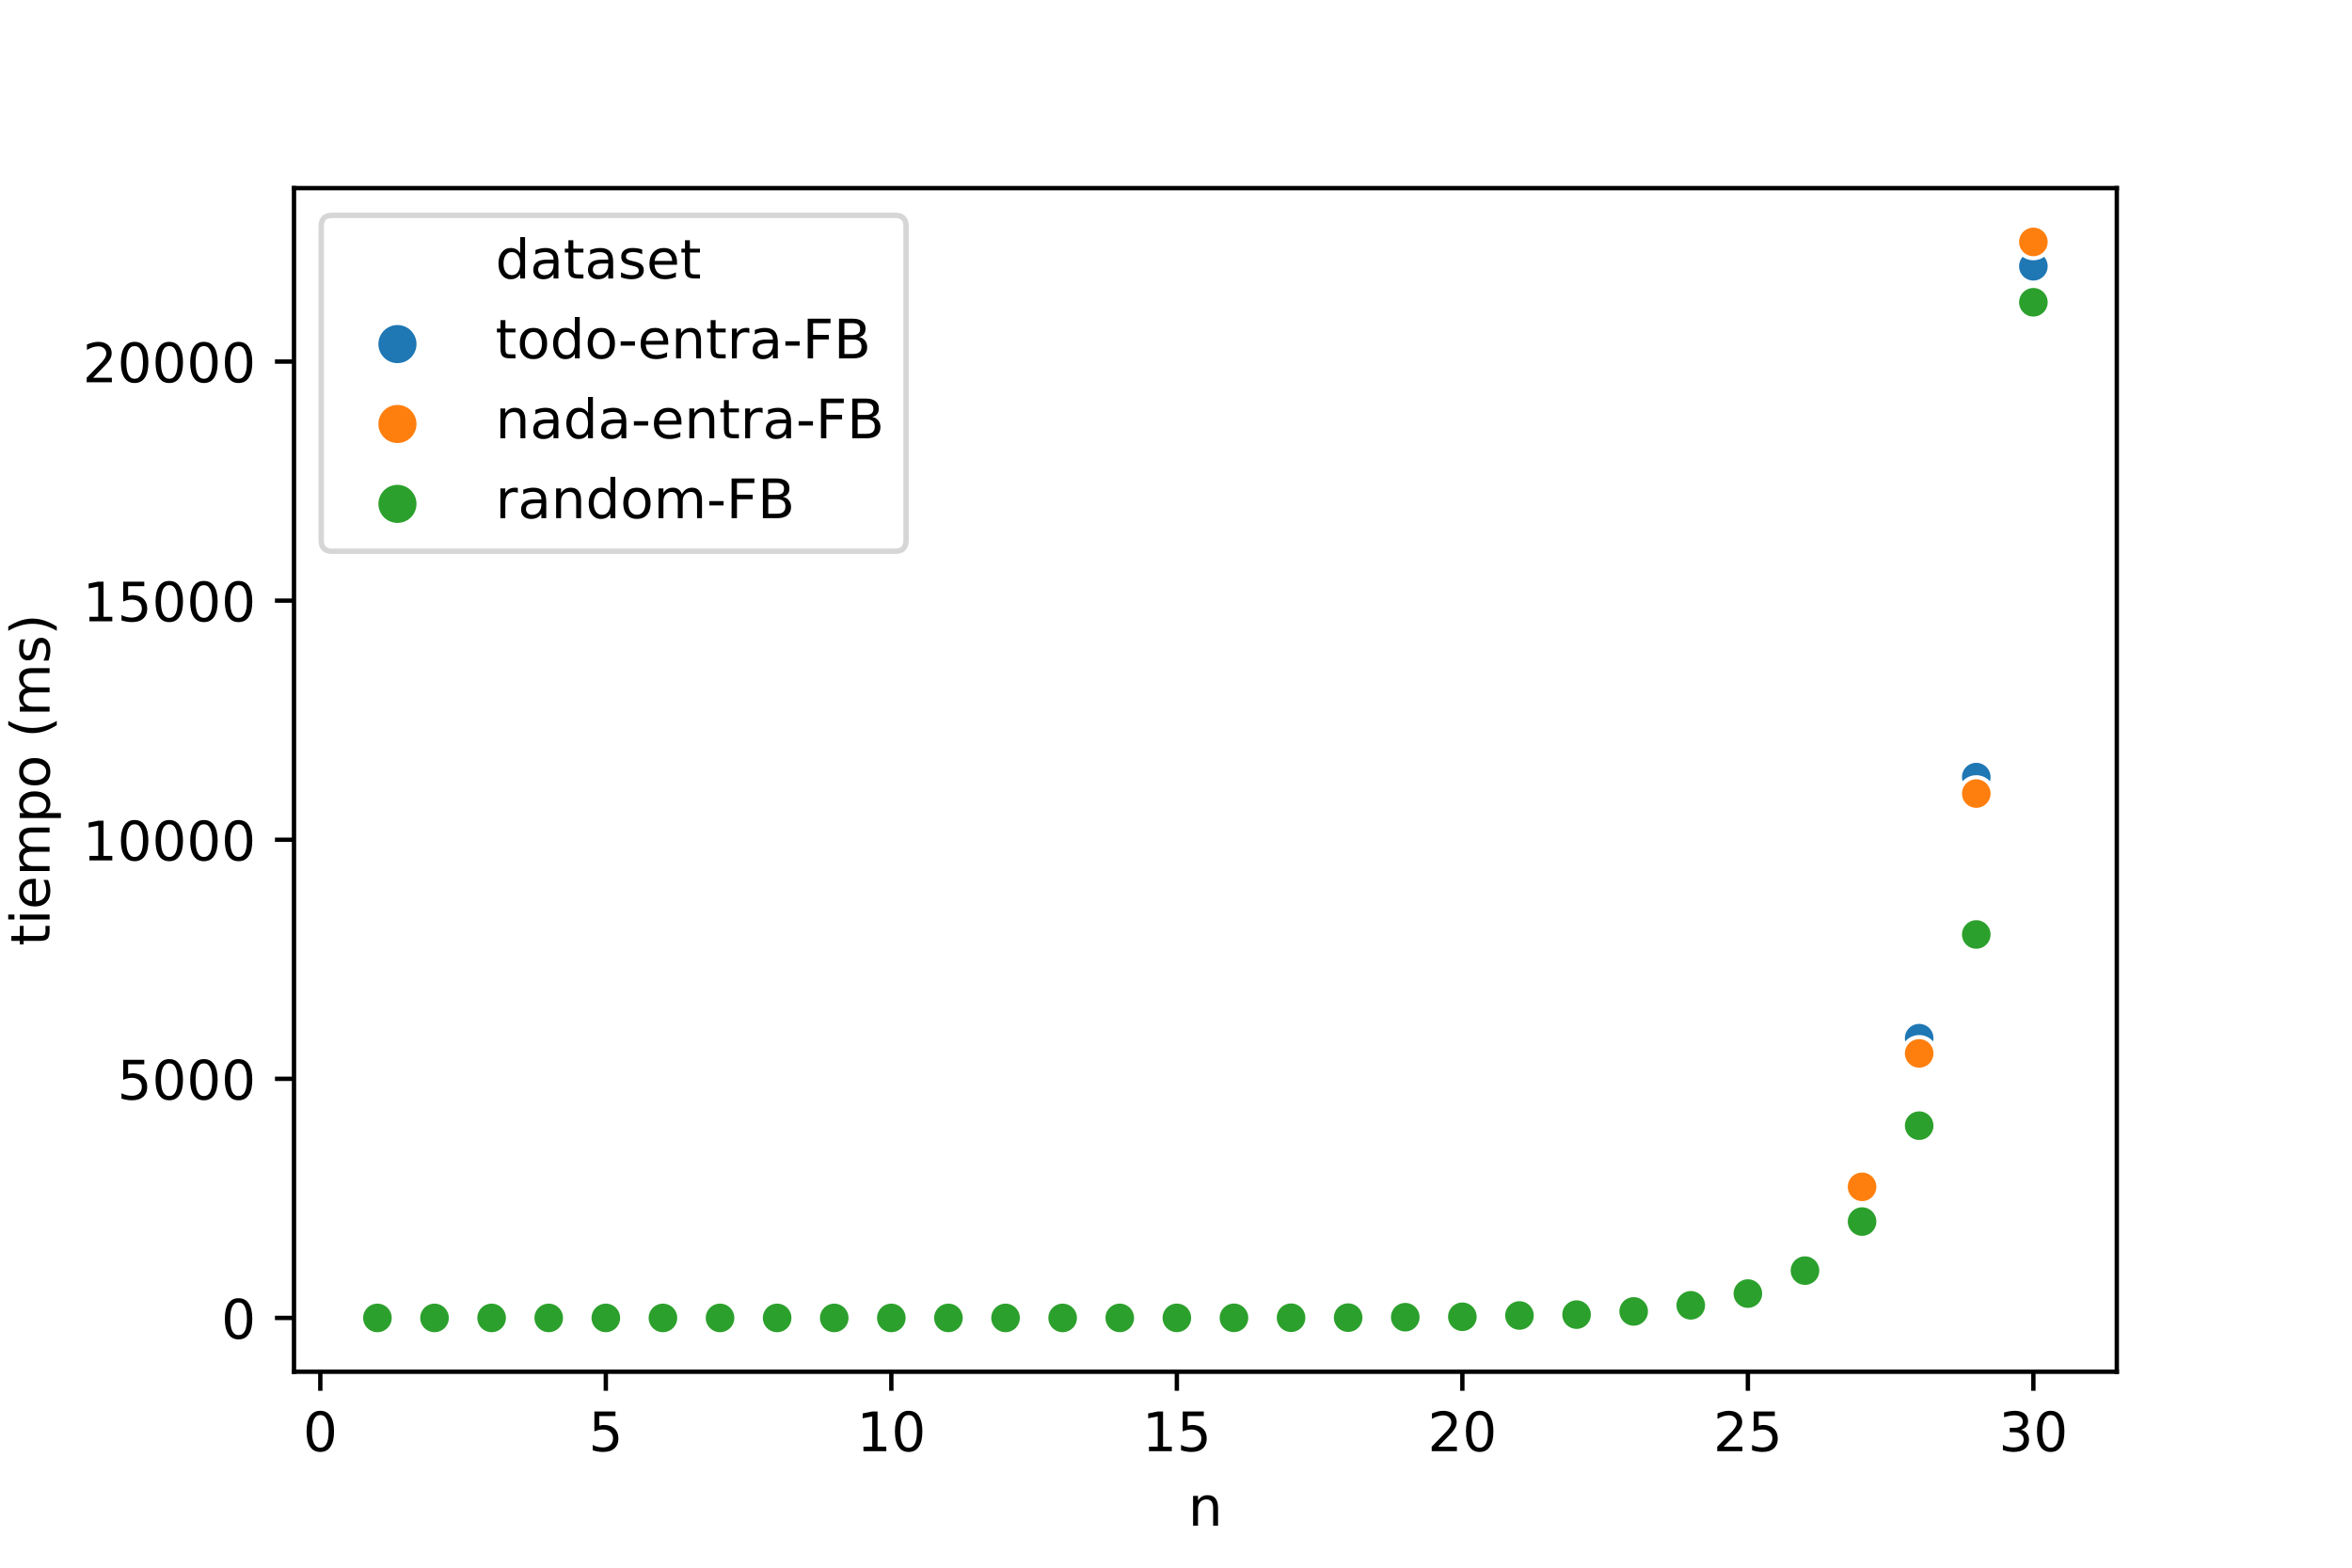 <?xml version="1.0" encoding="utf-8" standalone="no"?>
<!DOCTYPE svg PUBLIC "-//W3C//DTD SVG 1.1//EN"
  "http://www.w3.org/Graphics/SVG/1.1/DTD/svg11.dtd">
<!-- Created with matplotlib (https://matplotlib.org/) -->
<svg height="288pt" version="1.1" viewBox="0 0 432 288" width="432pt" xmlns="http://www.w3.org/2000/svg" xmlns:xlink="http://www.w3.org/1999/xlink">
 <defs>
  <style type="text/css">
*{stroke-linecap:butt;stroke-linejoin:round;white-space:pre;}
  </style>
 </defs>
 <g id="figure_1">
  <g id="patch_1">
   <path d="M 0 288 
L 432 288 
L 432 0 
L 0 0 
z
" style="fill:#ffffff;"/>
  </g>
  <g id="axes_1">
   <g id="patch_2">
    <path d="M 54 252 
L 388.8 252 
L 388.8 34.56 
L 54 34.56 
z
" style="fill:#ffffff;"/>
   </g>
   <g id="PathCollection_1">
    <defs>
     <path d="M 0 3 
C 0.796 3 1.559 2.684 2.121 2.121 
C 2.684 1.559 3 0.796 3 0 
C 3 -0.796 2.684 -1.559 2.121 -2.121 
C 1.559 -2.684 0.796 -3 0 -3 
C -0.796 -3 -1.559 -2.684 -2.121 -2.121 
C -2.684 -1.559 -3 -0.796 -3 0 
C -3 0.796 -2.684 1.559 -2.121 2.121 
C -1.559 2.684 -0.796 3 0 3 
z
" id="C0_0_1bac6ea320"/>
    </defs>
    <g clip-path="url(#peb5a9c7f01)">
     <use style="fill:#1f77b4;stroke:#ffffff;stroke-width:0.75;" x="69.322" xlink:href="#C0_0_1bac6ea320" y="242.116"/>
    </g>
    <g clip-path="url(#peb5a9c7f01)">
     <use style="fill:#1f77b4;stroke:#ffffff;stroke-width:0.75;" x="79.81" xlink:href="#C0_0_1bac6ea320" y="242.116"/>
    </g>
    <g clip-path="url(#peb5a9c7f01)">
     <use style="fill:#1f77b4;stroke:#ffffff;stroke-width:0.75;" x="90.298" xlink:href="#C0_0_1bac6ea320" y="242.116"/>
    </g>
    <g clip-path="url(#peb5a9c7f01)">
     <use style="fill:#1f77b4;stroke:#ffffff;stroke-width:0.75;" x="100.786" xlink:href="#C0_0_1bac6ea320" y="242.116"/>
    </g>
    <g clip-path="url(#peb5a9c7f01)">
     <use style="fill:#1f77b4;stroke:#ffffff;stroke-width:0.75;" x="111.274" xlink:href="#C0_0_1bac6ea320" y="242.116"/>
    </g>
    <g clip-path="url(#peb5a9c7f01)">
     <use style="fill:#1f77b4;stroke:#ffffff;stroke-width:0.75;" x="121.762" xlink:href="#C0_0_1bac6ea320" y="242.116"/>
    </g>
    <g clip-path="url(#peb5a9c7f01)">
     <use style="fill:#1f77b4;stroke:#ffffff;stroke-width:0.75;" x="132.251" xlink:href="#C0_0_1bac6ea320" y="242.116"/>
    </g>
    <g clip-path="url(#peb5a9c7f01)">
     <use style="fill:#1f77b4;stroke:#ffffff;stroke-width:0.75;" x="142.739" xlink:href="#C0_0_1bac6ea320" y="242.116"/>
    </g>
    <g clip-path="url(#peb5a9c7f01)">
     <use style="fill:#1f77b4;stroke:#ffffff;stroke-width:0.75;" x="153.227" xlink:href="#C0_0_1bac6ea320" y="242.116"/>
    </g>
    <g clip-path="url(#peb5a9c7f01)">
     <use style="fill:#1f77b4;stroke:#ffffff;stroke-width:0.75;" x="163.715" xlink:href="#C0_0_1bac6ea320" y="242.116"/>
    </g>
    <g clip-path="url(#peb5a9c7f01)">
     <use style="fill:#1f77b4;stroke:#ffffff;stroke-width:0.75;" x="174.203" xlink:href="#C0_0_1bac6ea320" y="242.116"/>
    </g>
    <g clip-path="url(#peb5a9c7f01)">
     <use style="fill:#1f77b4;stroke:#ffffff;stroke-width:0.75;" x="184.691" xlink:href="#C0_0_1bac6ea320" y="242.116"/>
    </g>
    <g clip-path="url(#peb5a9c7f01)">
     <use style="fill:#1f77b4;stroke:#ffffff;stroke-width:0.75;" x="195.18" xlink:href="#C0_0_1bac6ea320" y="242.114"/>
    </g>
    <g clip-path="url(#peb5a9c7f01)">
     <use style="fill:#1f77b4;stroke:#ffffff;stroke-width:0.75;" x="205.668" xlink:href="#C0_0_1bac6ea320" y="242.112"/>
    </g>
    <g clip-path="url(#peb5a9c7f01)">
     <use style="fill:#1f77b4;stroke:#ffffff;stroke-width:0.75;" x="216.156" xlink:href="#C0_0_1bac6ea320" y="242.107"/>
    </g>
    <g clip-path="url(#peb5a9c7f01)">
     <use style="fill:#1f77b4;stroke:#ffffff;stroke-width:0.75;" x="226.644" xlink:href="#C0_0_1bac6ea320" y="242.101"/>
    </g>
    <g clip-path="url(#peb5a9c7f01)">
     <use style="fill:#1f77b4;stroke:#ffffff;stroke-width:0.75;" x="237.132" xlink:href="#C0_0_1bac6ea320" y="242.084"/>
    </g>
    <g clip-path="url(#peb5a9c7f01)">
     <use style="fill:#1f77b4;stroke:#ffffff;stroke-width:0.75;" x="247.62" xlink:href="#C0_0_1bac6ea320" y="242.055"/>
    </g>
    <g clip-path="url(#peb5a9c7f01)">
     <use style="fill:#1f77b4;stroke:#ffffff;stroke-width:0.75;" x="258.109" xlink:href="#C0_0_1bac6ea320" y="242.004"/>
    </g>
    <g clip-path="url(#peb5a9c7f01)">
     <use style="fill:#1f77b4;stroke:#ffffff;stroke-width:0.75;" x="268.597" xlink:href="#C0_0_1bac6ea320" y="241.921"/>
    </g>
    <g clip-path="url(#peb5a9c7f01)">
     <use style="fill:#1f77b4;stroke:#ffffff;stroke-width:0.75;" x="279.085" xlink:href="#C0_0_1bac6ea320" y="241.762"/>
    </g>
    <g clip-path="url(#peb5a9c7f01)">
     <use style="fill:#1f77b4;stroke:#ffffff;stroke-width:0.75;" x="289.573" xlink:href="#C0_0_1bac6ea320" y="241.443"/>
    </g>
    <g clip-path="url(#peb5a9c7f01)">
     <use style="fill:#1f77b4;stroke:#ffffff;stroke-width:0.75;" x="300.061" xlink:href="#C0_0_1bac6ea320" y="240.768"/>
    </g>
    <g clip-path="url(#peb5a9c7f01)">
     <use style="fill:#1f77b4;stroke:#ffffff;stroke-width:0.75;" x="310.549" xlink:href="#C0_0_1bac6ea320" y="239.391"/>
    </g>
    <g clip-path="url(#peb5a9c7f01)">
     <use style="fill:#1f77b4;stroke:#ffffff;stroke-width:0.75;" x="321.038" xlink:href="#C0_0_1bac6ea320" y="237.787"/>
    </g>
    <g clip-path="url(#peb5a9c7f01)">
     <use style="fill:#1f77b4;stroke:#ffffff;stroke-width:0.75;" x="331.526" xlink:href="#C0_0_1bac6ea320" y="233.277"/>
    </g>
    <g clip-path="url(#peb5a9c7f01)">
     <use style="fill:#1f77b4;stroke:#ffffff;stroke-width:0.75;" x="342.014" xlink:href="#C0_0_1bac6ea320" y="223.898"/>
    </g>
    <g clip-path="url(#peb5a9c7f01)">
     <use style="fill:#1f77b4;stroke:#ffffff;stroke-width:0.75;" x="352.502" xlink:href="#C0_0_1bac6ea320" y="190.724"/>
    </g>
    <g clip-path="url(#peb5a9c7f01)">
     <use style="fill:#1f77b4;stroke:#ffffff;stroke-width:0.75;" x="362.99" xlink:href="#C0_0_1bac6ea320" y="142.761"/>
    </g>
    <g clip-path="url(#peb5a9c7f01)">
     <use style="fill:#1f77b4;stroke:#ffffff;stroke-width:0.75;" x="373.478" xlink:href="#C0_0_1bac6ea320" y="48.917"/>
    </g>
    <g clip-path="url(#peb5a9c7f01)">
     <use style="fill:#ff7f0e;stroke:#ffffff;stroke-width:0.75;" x="69.322" xlink:href="#C0_0_1bac6ea320" y="242.116"/>
    </g>
    <g clip-path="url(#peb5a9c7f01)">
     <use style="fill:#ff7f0e;stroke:#ffffff;stroke-width:0.75;" x="79.81" xlink:href="#C0_0_1bac6ea320" y="242.116"/>
    </g>
    <g clip-path="url(#peb5a9c7f01)">
     <use style="fill:#ff7f0e;stroke:#ffffff;stroke-width:0.75;" x="90.298" xlink:href="#C0_0_1bac6ea320" y="242.116"/>
    </g>
    <g clip-path="url(#peb5a9c7f01)">
     <use style="fill:#ff7f0e;stroke:#ffffff;stroke-width:0.75;" x="100.786" xlink:href="#C0_0_1bac6ea320" y="242.116"/>
    </g>
    <g clip-path="url(#peb5a9c7f01)">
     <use style="fill:#ff7f0e;stroke:#ffffff;stroke-width:0.75;" x="111.274" xlink:href="#C0_0_1bac6ea320" y="242.116"/>
    </g>
    <g clip-path="url(#peb5a9c7f01)">
     <use style="fill:#ff7f0e;stroke:#ffffff;stroke-width:0.75;" x="121.762" xlink:href="#C0_0_1bac6ea320" y="242.116"/>
    </g>
    <g clip-path="url(#peb5a9c7f01)">
     <use style="fill:#ff7f0e;stroke:#ffffff;stroke-width:0.75;" x="132.251" xlink:href="#C0_0_1bac6ea320" y="242.116"/>
    </g>
    <g clip-path="url(#peb5a9c7f01)">
     <use style="fill:#ff7f0e;stroke:#ffffff;stroke-width:0.75;" x="142.739" xlink:href="#C0_0_1bac6ea320" y="242.116"/>
    </g>
    <g clip-path="url(#peb5a9c7f01)">
     <use style="fill:#ff7f0e;stroke:#ffffff;stroke-width:0.75;" x="153.227" xlink:href="#C0_0_1bac6ea320" y="242.116"/>
    </g>
    <g clip-path="url(#peb5a9c7f01)">
     <use style="fill:#ff7f0e;stroke:#ffffff;stroke-width:0.75;" x="163.715" xlink:href="#C0_0_1bac6ea320" y="242.116"/>
    </g>
    <g clip-path="url(#peb5a9c7f01)">
     <use style="fill:#ff7f0e;stroke:#ffffff;stroke-width:0.75;" x="174.203" xlink:href="#C0_0_1bac6ea320" y="242.116"/>
    </g>
    <g clip-path="url(#peb5a9c7f01)">
     <use style="fill:#ff7f0e;stroke:#ffffff;stroke-width:0.75;" x="184.691" xlink:href="#C0_0_1bac6ea320" y="242.116"/>
    </g>
    <g clip-path="url(#peb5a9c7f01)">
     <use style="fill:#ff7f0e;stroke:#ffffff;stroke-width:0.75;" x="195.18" xlink:href="#C0_0_1bac6ea320" y="242.114"/>
    </g>
    <g clip-path="url(#peb5a9c7f01)">
     <use style="fill:#ff7f0e;stroke:#ffffff;stroke-width:0.75;" x="205.668" xlink:href="#C0_0_1bac6ea320" y="242.113"/>
    </g>
    <g clip-path="url(#peb5a9c7f01)">
     <use style="fill:#ff7f0e;stroke:#ffffff;stroke-width:0.75;" x="216.156" xlink:href="#C0_0_1bac6ea320" y="242.108"/>
    </g>
    <g clip-path="url(#peb5a9c7f01)">
     <use style="fill:#ff7f0e;stroke:#ffffff;stroke-width:0.75;" x="226.644" xlink:href="#C0_0_1bac6ea320" y="242.101"/>
    </g>
    <g clip-path="url(#peb5a9c7f01)">
     <use style="fill:#ff7f0e;stroke:#ffffff;stroke-width:0.75;" x="237.132" xlink:href="#C0_0_1bac6ea320" y="242.084"/>
    </g>
    <g clip-path="url(#peb5a9c7f01)">
     <use style="fill:#ff7f0e;stroke:#ffffff;stroke-width:0.75;" x="247.62" xlink:href="#C0_0_1bac6ea320" y="242.057"/>
    </g>
    <g clip-path="url(#peb5a9c7f01)">
     <use style="fill:#ff7f0e;stroke:#ffffff;stroke-width:0.75;" x="258.109" xlink:href="#C0_0_1bac6ea320" y="241.989"/>
    </g>
    <g clip-path="url(#peb5a9c7f01)">
     <use style="fill:#ff7f0e;stroke:#ffffff;stroke-width:0.75;" x="268.597" xlink:href="#C0_0_1bac6ea320" y="241.93"/>
    </g>
    <g clip-path="url(#peb5a9c7f01)">
     <use style="fill:#ff7f0e;stroke:#ffffff;stroke-width:0.75;" x="279.085" xlink:href="#C0_0_1bac6ea320" y="241.708"/>
    </g>
    <g clip-path="url(#peb5a9c7f01)">
     <use style="fill:#ff7f0e;stroke:#ffffff;stroke-width:0.75;" x="289.573" xlink:href="#C0_0_1bac6ea320" y="241.479"/>
    </g>
    <g clip-path="url(#peb5a9c7f01)">
     <use style="fill:#ff7f0e;stroke:#ffffff;stroke-width:0.75;" x="300.061" xlink:href="#C0_0_1bac6ea320" y="240.962"/>
    </g>
    <g clip-path="url(#peb5a9c7f01)">
     <use style="fill:#ff7f0e;stroke:#ffffff;stroke-width:0.75;" x="310.549" xlink:href="#C0_0_1bac6ea320" y="240.022"/>
    </g>
    <g clip-path="url(#peb5a9c7f01)">
     <use style="fill:#ff7f0e;stroke:#ffffff;stroke-width:0.75;" x="321.038" xlink:href="#C0_0_1bac6ea320" y="237.746"/>
    </g>
    <g clip-path="url(#peb5a9c7f01)">
     <use style="fill:#ff7f0e;stroke:#ffffff;stroke-width:0.75;" x="331.526" xlink:href="#C0_0_1bac6ea320" y="233.156"/>
    </g>
    <g clip-path="url(#peb5a9c7f01)">
     <use style="fill:#ff7f0e;stroke:#ffffff;stroke-width:0.75;" x="342.014" xlink:href="#C0_0_1bac6ea320" y="218.032"/>
    </g>
    <g clip-path="url(#peb5a9c7f01)">
     <use style="fill:#ff7f0e;stroke:#ffffff;stroke-width:0.75;" x="352.502" xlink:href="#C0_0_1bac6ea320" y="193.52"/>
    </g>
    <g clip-path="url(#peb5a9c7f01)">
     <use style="fill:#ff7f0e;stroke:#ffffff;stroke-width:0.75;" x="362.99" xlink:href="#C0_0_1bac6ea320" y="145.785"/>
    </g>
    <g clip-path="url(#peb5a9c7f01)">
     <use style="fill:#ff7f0e;stroke:#ffffff;stroke-width:0.75;" x="373.478" xlink:href="#C0_0_1bac6ea320" y="44.444"/>
    </g>
    <g clip-path="url(#peb5a9c7f01)">
     <use style="fill:#2ca02c;stroke:#ffffff;stroke-width:0.75;" x="69.322" xlink:href="#C0_0_1bac6ea320" y="242.116"/>
    </g>
    <g clip-path="url(#peb5a9c7f01)">
     <use style="fill:#2ca02c;stroke:#ffffff;stroke-width:0.75;" x="79.81" xlink:href="#C0_0_1bac6ea320" y="242.116"/>
    </g>
    <g clip-path="url(#peb5a9c7f01)">
     <use style="fill:#2ca02c;stroke:#ffffff;stroke-width:0.75;" x="90.298" xlink:href="#C0_0_1bac6ea320" y="242.116"/>
    </g>
    <g clip-path="url(#peb5a9c7f01)">
     <use style="fill:#2ca02c;stroke:#ffffff;stroke-width:0.75;" x="100.786" xlink:href="#C0_0_1bac6ea320" y="242.116"/>
    </g>
    <g clip-path="url(#peb5a9c7f01)">
     <use style="fill:#2ca02c;stroke:#ffffff;stroke-width:0.75;" x="111.274" xlink:href="#C0_0_1bac6ea320" y="242.116"/>
    </g>
    <g clip-path="url(#peb5a9c7f01)">
     <use style="fill:#2ca02c;stroke:#ffffff;stroke-width:0.75;" x="121.762" xlink:href="#C0_0_1bac6ea320" y="242.116"/>
    </g>
    <g clip-path="url(#peb5a9c7f01)">
     <use style="fill:#2ca02c;stroke:#ffffff;stroke-width:0.75;" x="132.251" xlink:href="#C0_0_1bac6ea320" y="242.116"/>
    </g>
    <g clip-path="url(#peb5a9c7f01)">
     <use style="fill:#2ca02c;stroke:#ffffff;stroke-width:0.75;" x="142.739" xlink:href="#C0_0_1bac6ea320" y="242.116"/>
    </g>
    <g clip-path="url(#peb5a9c7f01)">
     <use style="fill:#2ca02c;stroke:#ffffff;stroke-width:0.75;" x="153.227" xlink:href="#C0_0_1bac6ea320" y="242.116"/>
    </g>
    <g clip-path="url(#peb5a9c7f01)">
     <use style="fill:#2ca02c;stroke:#ffffff;stroke-width:0.75;" x="163.715" xlink:href="#C0_0_1bac6ea320" y="242.116"/>
    </g>
    <g clip-path="url(#peb5a9c7f01)">
     <use style="fill:#2ca02c;stroke:#ffffff;stroke-width:0.75;" x="174.203" xlink:href="#C0_0_1bac6ea320" y="242.116"/>
    </g>
    <g clip-path="url(#peb5a9c7f01)">
     <use style="fill:#2ca02c;stroke:#ffffff;stroke-width:0.75;" x="184.691" xlink:href="#C0_0_1bac6ea320" y="242.116"/>
    </g>
    <g clip-path="url(#peb5a9c7f01)">
     <use style="fill:#2ca02c;stroke:#ffffff;stroke-width:0.75;" x="195.18" xlink:href="#C0_0_1bac6ea320" y="242.115"/>
    </g>
    <g clip-path="url(#peb5a9c7f01)">
     <use style="fill:#2ca02c;stroke:#ffffff;stroke-width:0.75;" x="205.668" xlink:href="#C0_0_1bac6ea320" y="242.112"/>
    </g>
    <g clip-path="url(#peb5a9c7f01)">
     <use style="fill:#2ca02c;stroke:#ffffff;stroke-width:0.75;" x="216.156" xlink:href="#C0_0_1bac6ea320" y="242.107"/>
    </g>
    <g clip-path="url(#peb5a9c7f01)">
     <use style="fill:#2ca02c;stroke:#ffffff;stroke-width:0.75;" x="226.644" xlink:href="#C0_0_1bac6ea320" y="242.098"/>
    </g>
    <g clip-path="url(#peb5a9c7f01)">
     <use style="fill:#2ca02c;stroke:#ffffff;stroke-width:0.75;" x="237.132" xlink:href="#C0_0_1bac6ea320" y="242.083"/>
    </g>
    <g clip-path="url(#peb5a9c7f01)">
     <use style="fill:#2ca02c;stroke:#ffffff;stroke-width:0.75;" x="247.62" xlink:href="#C0_0_1bac6ea320" y="242.065"/>
    </g>
    <g clip-path="url(#peb5a9c7f01)">
     <use style="fill:#2ca02c;stroke:#ffffff;stroke-width:0.75;" x="258.109" xlink:href="#C0_0_1bac6ea320" y="241.982"/>
    </g>
    <g clip-path="url(#peb5a9c7f01)">
     <use style="fill:#2ca02c;stroke:#ffffff;stroke-width:0.75;" x="268.597" xlink:href="#C0_0_1bac6ea320" y="241.904"/>
    </g>
    <g clip-path="url(#peb5a9c7f01)">
     <use style="fill:#2ca02c;stroke:#ffffff;stroke-width:0.75;" x="279.085" xlink:href="#C0_0_1bac6ea320" y="241.67"/>
    </g>
    <g clip-path="url(#peb5a9c7f01)">
     <use style="fill:#2ca02c;stroke:#ffffff;stroke-width:0.75;" x="289.573" xlink:href="#C0_0_1bac6ea320" y="241.507"/>
    </g>
    <g clip-path="url(#peb5a9c7f01)">
     <use style="fill:#2ca02c;stroke:#ffffff;stroke-width:0.75;" x="300.061" xlink:href="#C0_0_1bac6ea320" y="240.922"/>
    </g>
    <g clip-path="url(#peb5a9c7f01)">
     <use style="fill:#2ca02c;stroke:#ffffff;stroke-width:0.75;" x="310.549" xlink:href="#C0_0_1bac6ea320" y="239.8"/>
    </g>
    <g clip-path="url(#peb5a9c7f01)">
     <use style="fill:#2ca02c;stroke:#ffffff;stroke-width:0.75;" x="321.038" xlink:href="#C0_0_1bac6ea320" y="237.644"/>
    </g>
    <g clip-path="url(#peb5a9c7f01)">
     <use style="fill:#2ca02c;stroke:#ffffff;stroke-width:0.75;" x="331.526" xlink:href="#C0_0_1bac6ea320" y="233.425"/>
    </g>
    <g clip-path="url(#peb5a9c7f01)">
     <use style="fill:#2ca02c;stroke:#ffffff;stroke-width:0.75;" x="342.014" xlink:href="#C0_0_1bac6ea320" y="224.416"/>
    </g>
    <g clip-path="url(#peb5a9c7f01)">
     <use style="fill:#2ca02c;stroke:#ffffff;stroke-width:0.75;" x="352.502" xlink:href="#C0_0_1bac6ea320" y="206.798"/>
    </g>
    <g clip-path="url(#peb5a9c7f01)">
     <use style="fill:#2ca02c;stroke:#ffffff;stroke-width:0.75;" x="362.99" xlink:href="#C0_0_1bac6ea320" y="171.672"/>
    </g>
    <g clip-path="url(#peb5a9c7f01)">
     <use style="fill:#2ca02c;stroke:#ffffff;stroke-width:0.75;" x="373.478" xlink:href="#C0_0_1bac6ea320" y="55.533"/>
    </g>
   </g>
   <g id="PathCollection_2"/>
   <g id="PathCollection_3"/>
   <g id="PathCollection_4"/>
   <g id="PathCollection_5"/>
   <g id="matplotlib.axis_1">
    <g id="xtick_1">
     <g id="line2d_1">
      <defs>
       <path d="M 0 0 
L 0 3.5 
" id="m2bcaa2132b" style="stroke:#000000;stroke-width:0.8;"/>
      </defs>
      <g>
       <use style="stroke:#000000;stroke-width:0.8;" x="58.833" xlink:href="#m2bcaa2132b" y="252"/>
      </g>
     </g>
     <g id="text_1">
      <!-- 0 -->
      <defs>
       <path d="M 31.781 66.406 
Q 24.172 66.406 20.328 58.906 
Q 16.5 51.422 16.5 36.375 
Q 16.5 21.391 20.328 13.891 
Q 24.172 6.391 31.781 6.391 
Q 39.453 6.391 43.281 13.891 
Q 47.125 21.391 47.125 36.375 
Q 47.125 51.422 43.281 58.906 
Q 39.453 66.406 31.781 66.406 
z
M 31.781 74.219 
Q 44.047 74.219 50.516 64.516 
Q 56.984 54.828 56.984 36.375 
Q 56.984 17.969 50.516 8.266 
Q 44.047 -1.422 31.781 -1.422 
Q 19.531 -1.422 13.062 8.266 
Q 6.594 17.969 6.594 36.375 
Q 6.594 54.828 13.062 64.516 
Q 19.531 74.219 31.781 74.219 
z
" id="DejaVuSans-48"/>
      </defs>
      <g transform="translate(55.652 266.598)scale(0.1 -0.1)">
       <use xlink:href="#DejaVuSans-48"/>
      </g>
     </g>
    </g>
    <g id="xtick_2">
     <g id="line2d_2">
      <g>
       <use style="stroke:#000000;stroke-width:0.8;" x="111.274" xlink:href="#m2bcaa2132b" y="252"/>
      </g>
     </g>
     <g id="text_2">
      <!-- 5 -->
      <defs>
       <path d="M 10.797 72.906 
L 49.516 72.906 
L 49.516 64.594 
L 19.828 64.594 
L 19.828 46.734 
Q 21.969 47.469 24.109 47.828 
Q 26.266 48.188 28.422 48.188 
Q 40.625 48.188 47.75 41.5 
Q 54.891 34.812 54.891 23.391 
Q 54.891 11.625 47.562 5.094 
Q 40.234 -1.422 26.906 -1.422 
Q 22.312 -1.422 17.547 -0.641 
Q 12.797 0.141 7.719 1.703 
L 7.719 11.625 
Q 12.109 9.234 16.797 8.062 
Q 21.484 6.891 26.703 6.891 
Q 35.156 6.891 40.078 11.328 
Q 45.016 15.766 45.016 23.391 
Q 45.016 31 40.078 35.438 
Q 35.156 39.891 26.703 39.891 
Q 22.75 39.891 18.812 39.016 
Q 14.891 38.141 10.797 36.281 
z
" id="DejaVuSans-53"/>
      </defs>
      <g transform="translate(108.093 266.598)scale(0.1 -0.1)">
       <use xlink:href="#DejaVuSans-53"/>
      </g>
     </g>
    </g>
    <g id="xtick_3">
     <g id="line2d_3">
      <g>
       <use style="stroke:#000000;stroke-width:0.8;" x="163.715" xlink:href="#m2bcaa2132b" y="252"/>
      </g>
     </g>
     <g id="text_3">
      <!-- 10 -->
      <defs>
       <path d="M 12.406 8.297 
L 28.516 8.297 
L 28.516 63.922 
L 10.984 60.406 
L 10.984 69.391 
L 28.422 72.906 
L 38.281 72.906 
L 38.281 8.297 
L 54.391 8.297 
L 54.391 0 
L 12.406 0 
z
" id="DejaVuSans-49"/>
      </defs>
      <g transform="translate(157.353 266.598)scale(0.1 -0.1)">
       <use xlink:href="#DejaVuSans-49"/>
       <use x="63.623" xlink:href="#DejaVuSans-48"/>
      </g>
     </g>
    </g>
    <g id="xtick_4">
     <g id="line2d_4">
      <g>
       <use style="stroke:#000000;stroke-width:0.8;" x="216.156" xlink:href="#m2bcaa2132b" y="252"/>
      </g>
     </g>
     <g id="text_4">
      <!-- 15 -->
      <g transform="translate(209.793 266.598)scale(0.1 -0.1)">
       <use xlink:href="#DejaVuSans-49"/>
       <use x="63.623" xlink:href="#DejaVuSans-53"/>
      </g>
     </g>
    </g>
    <g id="xtick_5">
     <g id="line2d_5">
      <g>
       <use style="stroke:#000000;stroke-width:0.8;" x="268.597" xlink:href="#m2bcaa2132b" y="252"/>
      </g>
     </g>
     <g id="text_5">
      <!-- 20 -->
      <defs>
       <path d="M 19.188 8.297 
L 53.609 8.297 
L 53.609 0 
L 7.328 0 
L 7.328 8.297 
Q 12.938 14.109 22.625 23.891 
Q 32.328 33.688 34.812 36.531 
Q 39.547 41.844 41.422 45.531 
Q 43.312 49.219 43.312 52.781 
Q 43.312 58.594 39.234 62.25 
Q 35.156 65.922 28.609 65.922 
Q 23.969 65.922 18.812 64.312 
Q 13.672 62.703 7.812 59.422 
L 7.812 69.391 
Q 13.766 71.781 18.938 73 
Q 24.125 74.219 28.422 74.219 
Q 39.75 74.219 46.484 68.547 
Q 53.219 62.891 53.219 53.422 
Q 53.219 48.922 51.531 44.891 
Q 49.859 40.875 45.406 35.406 
Q 44.188 33.984 37.641 27.219 
Q 31.109 20.453 19.188 8.297 
z
" id="DejaVuSans-50"/>
      </defs>
      <g transform="translate(262.234 266.598)scale(0.1 -0.1)">
       <use xlink:href="#DejaVuSans-50"/>
       <use x="63.623" xlink:href="#DejaVuSans-48"/>
      </g>
     </g>
    </g>
    <g id="xtick_6">
     <g id="line2d_6">
      <g>
       <use style="stroke:#000000;stroke-width:0.8;" x="321.038" xlink:href="#m2bcaa2132b" y="252"/>
      </g>
     </g>
     <g id="text_6">
      <!-- 25 -->
      <g transform="translate(314.675 266.598)scale(0.1 -0.1)">
       <use xlink:href="#DejaVuSans-50"/>
       <use x="63.623" xlink:href="#DejaVuSans-53"/>
      </g>
     </g>
    </g>
    <g id="xtick_7">
     <g id="line2d_7">
      <g>
       <use style="stroke:#000000;stroke-width:0.8;" x="373.478" xlink:href="#m2bcaa2132b" y="252"/>
      </g>
     </g>
     <g id="text_7">
      <!-- 30 -->
      <defs>
       <path d="M 40.578 39.312 
Q 47.656 37.797 51.625 33 
Q 55.609 28.219 55.609 21.188 
Q 55.609 10.406 48.188 4.484 
Q 40.766 -1.422 27.094 -1.422 
Q 22.516 -1.422 17.656 -0.516 
Q 12.797 0.391 7.625 2.203 
L 7.625 11.719 
Q 11.719 9.328 16.594 8.109 
Q 21.484 6.891 26.812 6.891 
Q 36.078 6.891 40.938 10.547 
Q 45.797 14.203 45.797 21.188 
Q 45.797 27.641 41.281 31.266 
Q 36.766 34.906 28.719 34.906 
L 20.219 34.906 
L 20.219 43.016 
L 29.109 43.016 
Q 36.375 43.016 40.234 45.922 
Q 44.094 48.828 44.094 54.297 
Q 44.094 59.906 40.109 62.906 
Q 36.141 65.922 28.719 65.922 
Q 24.656 65.922 20.016 65.031 
Q 15.375 64.156 9.812 62.312 
L 9.812 71.094 
Q 15.438 72.656 20.344 73.438 
Q 25.25 74.219 29.594 74.219 
Q 40.828 74.219 47.359 69.109 
Q 53.906 64.016 53.906 55.328 
Q 53.906 49.266 50.438 45.094 
Q 46.969 40.922 40.578 39.312 
z
" id="DejaVuSans-51"/>
      </defs>
      <g transform="translate(367.116 266.598)scale(0.1 -0.1)">
       <use xlink:href="#DejaVuSans-51"/>
       <use x="63.623" xlink:href="#DejaVuSans-48"/>
      </g>
     </g>
    </g>
    <g id="text_8">
     <!-- n -->
     <defs>
      <path d="M 54.891 33.016 
L 54.891 0 
L 45.906 0 
L 45.906 32.719 
Q 45.906 40.484 42.875 44.328 
Q 39.844 48.188 33.797 48.188 
Q 26.516 48.188 22.312 43.547 
Q 18.109 38.922 18.109 30.906 
L 18.109 0 
L 9.078 0 
L 9.078 54.688 
L 18.109 54.688 
L 18.109 46.188 
Q 21.344 51.125 25.703 53.562 
Q 30.078 56 35.797 56 
Q 45.219 56 50.047 50.172 
Q 54.891 44.344 54.891 33.016 
z
" id="DejaVuSans-110"/>
     </defs>
     <g transform="translate(218.231 280.277)scale(0.1 -0.1)">
      <use xlink:href="#DejaVuSans-110"/>
     </g>
    </g>
   </g>
   <g id="matplotlib.axis_2">
    <g id="ytick_1">
     <g id="line2d_8">
      <defs>
       <path d="M 0 0 
L -3.5 0 
" id="mdf5f47b835" style="stroke:#000000;stroke-width:0.8;"/>
      </defs>
      <g>
       <use style="stroke:#000000;stroke-width:0.8;" x="54" xlink:href="#mdf5f47b835" y="242.116"/>
      </g>
     </g>
     <g id="text_9">
      <!-- 0 -->
      <g transform="translate(40.638 245.915)scale(0.1 -0.1)">
       <use xlink:href="#DejaVuSans-48"/>
      </g>
     </g>
    </g>
    <g id="ytick_2">
     <g id="line2d_9">
      <g>
       <use style="stroke:#000000;stroke-width:0.8;" x="54" xlink:href="#mdf5f47b835" y="198.193"/>
      </g>
     </g>
     <g id="text_10">
      <!-- 5000 -->
      <g transform="translate(21.55 201.992)scale(0.1 -0.1)">
       <use xlink:href="#DejaVuSans-53"/>
       <use x="63.623" xlink:href="#DejaVuSans-48"/>
       <use x="127.246" xlink:href="#DejaVuSans-48"/>
       <use x="190.869" xlink:href="#DejaVuSans-48"/>
      </g>
     </g>
    </g>
    <g id="ytick_3">
     <g id="line2d_10">
      <g>
       <use style="stroke:#000000;stroke-width:0.8;" x="54" xlink:href="#mdf5f47b835" y="154.27"/>
      </g>
     </g>
     <g id="text_11">
      <!-- 10000 -->
      <g transform="translate(15.188 158.069)scale(0.1 -0.1)">
       <use xlink:href="#DejaVuSans-49"/>
       <use x="63.623" xlink:href="#DejaVuSans-48"/>
       <use x="127.246" xlink:href="#DejaVuSans-48"/>
       <use x="190.869" xlink:href="#DejaVuSans-48"/>
       <use x="254.492" xlink:href="#DejaVuSans-48"/>
      </g>
     </g>
    </g>
    <g id="ytick_4">
     <g id="line2d_11">
      <g>
       <use style="stroke:#000000;stroke-width:0.8;" x="54" xlink:href="#mdf5f47b835" y="110.346"/>
      </g>
     </g>
     <g id="text_12">
      <!-- 15000 -->
      <g transform="translate(15.188 114.146)scale(0.1 -0.1)">
       <use xlink:href="#DejaVuSans-49"/>
       <use x="63.623" xlink:href="#DejaVuSans-53"/>
       <use x="127.246" xlink:href="#DejaVuSans-48"/>
       <use x="190.869" xlink:href="#DejaVuSans-48"/>
       <use x="254.492" xlink:href="#DejaVuSans-48"/>
      </g>
     </g>
    </g>
    <g id="ytick_5">
     <g id="line2d_12">
      <g>
       <use style="stroke:#000000;stroke-width:0.8;" x="54" xlink:href="#mdf5f47b835" y="66.423"/>
      </g>
     </g>
     <g id="text_13">
      <!-- 20000 -->
      <g transform="translate(15.188 70.222)scale(0.1 -0.1)">
       <use xlink:href="#DejaVuSans-50"/>
       <use x="63.623" xlink:href="#DejaVuSans-48"/>
       <use x="127.246" xlink:href="#DejaVuSans-48"/>
       <use x="190.869" xlink:href="#DejaVuSans-48"/>
       <use x="254.492" xlink:href="#DejaVuSans-48"/>
      </g>
     </g>
    </g>
    <g id="text_14">
     <!-- tiempo (ms) -->
     <defs>
      <path d="M 18.312 70.219 
L 18.312 54.688 
L 36.812 54.688 
L 36.812 47.703 
L 18.312 47.703 
L 18.312 18.016 
Q 18.312 11.328 20.141 9.422 
Q 21.969 7.516 27.594 7.516 
L 36.812 7.516 
L 36.812 0 
L 27.594 0 
Q 17.188 0 13.234 3.875 
Q 9.281 7.766 9.281 18.016 
L 9.281 47.703 
L 2.688 47.703 
L 2.688 54.688 
L 9.281 54.688 
L 9.281 70.219 
z
" id="DejaVuSans-116"/>
      <path d="M 9.422 54.688 
L 18.406 54.688 
L 18.406 0 
L 9.422 0 
z
M 9.422 75.984 
L 18.406 75.984 
L 18.406 64.594 
L 9.422 64.594 
z
" id="DejaVuSans-105"/>
      <path d="M 56.203 29.594 
L 56.203 25.203 
L 14.891 25.203 
Q 15.484 15.922 20.484 11.062 
Q 25.484 6.203 34.422 6.203 
Q 39.594 6.203 44.453 7.469 
Q 49.312 8.734 54.109 11.281 
L 54.109 2.781 
Q 49.266 0.734 44.188 -0.344 
Q 39.109 -1.422 33.891 -1.422 
Q 20.797 -1.422 13.156 6.188 
Q 5.516 13.812 5.516 26.812 
Q 5.516 40.234 12.766 48.109 
Q 20.016 56 32.328 56 
Q 43.359 56 49.781 48.891 
Q 56.203 41.797 56.203 29.594 
z
M 47.219 32.234 
Q 47.125 39.594 43.094 43.984 
Q 39.062 48.391 32.422 48.391 
Q 24.906 48.391 20.391 44.141 
Q 15.875 39.891 15.188 32.172 
z
" id="DejaVuSans-101"/>
      <path d="M 52 44.188 
Q 55.375 50.25 60.062 53.125 
Q 64.75 56 71.094 56 
Q 79.641 56 84.281 50.016 
Q 88.922 44.047 88.922 33.016 
L 88.922 0 
L 79.891 0 
L 79.891 32.719 
Q 79.891 40.578 77.094 44.375 
Q 74.312 48.188 68.609 48.188 
Q 61.625 48.188 57.562 43.547 
Q 53.516 38.922 53.516 30.906 
L 53.516 0 
L 44.484 0 
L 44.484 32.719 
Q 44.484 40.625 41.703 44.406 
Q 38.922 48.188 33.109 48.188 
Q 26.219 48.188 22.156 43.531 
Q 18.109 38.875 18.109 30.906 
L 18.109 0 
L 9.078 0 
L 9.078 54.688 
L 18.109 54.688 
L 18.109 46.188 
Q 21.188 51.219 25.484 53.609 
Q 29.781 56 35.688 56 
Q 41.656 56 45.828 52.969 
Q 50 49.953 52 44.188 
z
" id="DejaVuSans-109"/>
      <path d="M 18.109 8.203 
L 18.109 -20.797 
L 9.078 -20.797 
L 9.078 54.688 
L 18.109 54.688 
L 18.109 46.391 
Q 20.953 51.266 25.266 53.625 
Q 29.594 56 35.594 56 
Q 45.562 56 51.781 48.094 
Q 58.016 40.188 58.016 27.297 
Q 58.016 14.406 51.781 6.484 
Q 45.562 -1.422 35.594 -1.422 
Q 29.594 -1.422 25.266 0.953 
Q 20.953 3.328 18.109 8.203 
z
M 48.688 27.297 
Q 48.688 37.203 44.609 42.844 
Q 40.531 48.484 33.406 48.484 
Q 26.266 48.484 22.188 42.844 
Q 18.109 37.203 18.109 27.297 
Q 18.109 17.391 22.188 11.75 
Q 26.266 6.109 33.406 6.109 
Q 40.531 6.109 44.609 11.75 
Q 48.688 17.391 48.688 27.297 
z
" id="DejaVuSans-112"/>
      <path d="M 30.609 48.391 
Q 23.391 48.391 19.188 42.75 
Q 14.984 37.109 14.984 27.297 
Q 14.984 17.484 19.156 11.844 
Q 23.344 6.203 30.609 6.203 
Q 37.797 6.203 41.984 11.859 
Q 46.188 17.531 46.188 27.297 
Q 46.188 37.016 41.984 42.703 
Q 37.797 48.391 30.609 48.391 
z
M 30.609 56 
Q 42.328 56 49.016 48.375 
Q 55.719 40.766 55.719 27.297 
Q 55.719 13.875 49.016 6.219 
Q 42.328 -1.422 30.609 -1.422 
Q 18.844 -1.422 12.172 6.219 
Q 5.516 13.875 5.516 27.297 
Q 5.516 40.766 12.172 48.375 
Q 18.844 56 30.609 56 
z
" id="DejaVuSans-111"/>
      <path id="DejaVuSans-32"/>
      <path d="M 31 75.875 
Q 24.469 64.656 21.281 53.656 
Q 18.109 42.672 18.109 31.391 
Q 18.109 20.125 21.312 9.062 
Q 24.516 -2 31 -13.188 
L 23.188 -13.188 
Q 15.875 -1.703 12.234 9.375 
Q 8.594 20.453 8.594 31.391 
Q 8.594 42.281 12.203 53.312 
Q 15.828 64.359 23.188 75.875 
z
" id="DejaVuSans-40"/>
      <path d="M 44.281 53.078 
L 44.281 44.578 
Q 40.484 46.531 36.375 47.5 
Q 32.281 48.484 27.875 48.484 
Q 21.188 48.484 17.844 46.438 
Q 14.5 44.391 14.5 40.281 
Q 14.5 37.156 16.891 35.375 
Q 19.281 33.594 26.516 31.984 
L 29.594 31.297 
Q 39.156 29.25 43.188 25.516 
Q 47.219 21.781 47.219 15.094 
Q 47.219 7.469 41.188 3.016 
Q 35.156 -1.422 24.609 -1.422 
Q 20.219 -1.422 15.453 -0.562 
Q 10.688 0.297 5.422 2 
L 5.422 11.281 
Q 10.406 8.688 15.234 7.391 
Q 20.062 6.109 24.812 6.109 
Q 31.156 6.109 34.562 8.281 
Q 37.984 10.453 37.984 14.406 
Q 37.984 18.062 35.516 20.016 
Q 33.062 21.969 24.703 23.781 
L 21.578 24.516 
Q 13.234 26.266 9.516 29.906 
Q 5.812 33.547 5.812 39.891 
Q 5.812 47.609 11.281 51.797 
Q 16.75 56 26.812 56 
Q 31.781 56 36.172 55.266 
Q 40.578 54.547 44.281 53.078 
z
" id="DejaVuSans-115"/>
      <path d="M 8.016 75.875 
L 15.828 75.875 
Q 23.141 64.359 26.781 53.312 
Q 30.422 42.281 30.422 31.391 
Q 30.422 20.453 26.781 9.375 
Q 23.141 -1.703 15.828 -13.188 
L 8.016 -13.188 
Q 14.5 -2 17.703 9.062 
Q 20.906 20.125 20.906 31.391 
Q 20.906 42.672 17.703 53.656 
Q 14.5 64.656 8.016 75.875 
z
" id="DejaVuSans-41"/>
     </defs>
     <g transform="translate(9.108 173.775)rotate(-90)scale(0.1 -0.1)">
      <use xlink:href="#DejaVuSans-116"/>
      <use x="39.209" xlink:href="#DejaVuSans-105"/>
      <use x="66.992" xlink:href="#DejaVuSans-101"/>
      <use x="128.516" xlink:href="#DejaVuSans-109"/>
      <use x="225.928" xlink:href="#DejaVuSans-112"/>
      <use x="289.404" xlink:href="#DejaVuSans-111"/>
      <use x="350.586" xlink:href="#DejaVuSans-32"/>
      <use x="382.373" xlink:href="#DejaVuSans-40"/>
      <use x="421.387" xlink:href="#DejaVuSans-109"/>
      <use x="518.799" xlink:href="#DejaVuSans-115"/>
      <use x="570.898" xlink:href="#DejaVuSans-41"/>
     </g>
    </g>
   </g>
   <g id="patch_3">
    <path d="M 54 252 
L 54 34.56 
" style="fill:none;stroke:#000000;stroke-linecap:square;stroke-linejoin:miter;stroke-width:0.8;"/>
   </g>
   <g id="patch_4">
    <path d="M 388.8 252 
L 388.8 34.56 
" style="fill:none;stroke:#000000;stroke-linecap:square;stroke-linejoin:miter;stroke-width:0.8;"/>
   </g>
   <g id="patch_5">
    <path d="M 54 252 
L 388.8 252 
" style="fill:none;stroke:#000000;stroke-linecap:square;stroke-linejoin:miter;stroke-width:0.8;"/>
   </g>
   <g id="patch_6">
    <path d="M 54 34.56 
L 388.8 34.56 
" style="fill:none;stroke:#000000;stroke-linecap:square;stroke-linejoin:miter;stroke-width:0.8;"/>
   </g>
   <g id="legend_1">
    <g id="patch_7">
     <path d="M 61 101.272 
L 164.42 101.272 
Q 166.42 101.272 166.42 99.272 
L 166.42 41.56 
Q 166.42 39.56 164.42 39.56 
L 61 39.56 
Q 59 39.56 59 41.56 
L 59 99.272 
Q 59 101.272 61 101.272 
z
" style="fill:#ffffff;opacity:0.8;stroke:#cccccc;stroke-linejoin:miter;"/>
    </g>
    <g id="PathCollection_6">
     <defs>
      <path id="m48136fbf61" style="stroke:#ffffff;stroke-width:1.5;"/>
     </defs>
     <g>
      <use style="fill:#ffffff;stroke:#ffffff;stroke-width:1.5;" x="73" xlink:href="#m48136fbf61" y="48.533"/>
     </g>
    </g>
    <g id="text_15">
     <!-- dataset -->
     <defs>
      <path d="M 45.406 46.391 
L 45.406 75.984 
L 54.391 75.984 
L 54.391 0 
L 45.406 0 
L 45.406 8.203 
Q 42.578 3.328 38.25 0.953 
Q 33.938 -1.422 27.875 -1.422 
Q 17.969 -1.422 11.734 6.484 
Q 5.516 14.406 5.516 27.297 
Q 5.516 40.188 11.734 48.094 
Q 17.969 56 27.875 56 
Q 33.938 56 38.25 53.625 
Q 42.578 51.266 45.406 46.391 
z
M 14.797 27.297 
Q 14.797 17.391 18.875 11.75 
Q 22.953 6.109 30.078 6.109 
Q 37.203 6.109 41.297 11.75 
Q 45.406 17.391 45.406 27.297 
Q 45.406 37.203 41.297 42.844 
Q 37.203 48.484 30.078 48.484 
Q 22.953 48.484 18.875 42.844 
Q 14.797 37.203 14.797 27.297 
z
" id="DejaVuSans-100"/>
      <path d="M 34.281 27.484 
Q 23.391 27.484 19.188 25 
Q 14.984 22.516 14.984 16.5 
Q 14.984 11.719 18.141 8.906 
Q 21.297 6.109 26.703 6.109 
Q 34.188 6.109 38.703 11.406 
Q 43.219 16.703 43.219 25.484 
L 43.219 27.484 
z
M 52.203 31.203 
L 52.203 0 
L 43.219 0 
L 43.219 8.297 
Q 40.141 3.328 35.547 0.953 
Q 30.953 -1.422 24.312 -1.422 
Q 15.922 -1.422 10.953 3.297 
Q 6 8.016 6 15.922 
Q 6 25.141 12.172 29.828 
Q 18.359 34.516 30.609 34.516 
L 43.219 34.516 
L 43.219 35.406 
Q 43.219 41.609 39.141 45 
Q 35.062 48.391 27.688 48.391 
Q 23 48.391 18.547 47.266 
Q 14.109 46.141 10.016 43.891 
L 10.016 52.203 
Q 14.938 54.109 19.578 55.047 
Q 24.219 56 28.609 56 
Q 40.484 56 46.344 49.844 
Q 52.203 43.703 52.203 31.203 
z
" id="DejaVuSans-97"/>
     </defs>
     <g transform="translate(91 51.158)scale(0.1 -0.1)">
      <use xlink:href="#DejaVuSans-100"/>
      <use x="63.477" xlink:href="#DejaVuSans-97"/>
      <use x="124.756" xlink:href="#DejaVuSans-116"/>
      <use x="163.965" xlink:href="#DejaVuSans-97"/>
      <use x="225.244" xlink:href="#DejaVuSans-115"/>
      <use x="277.344" xlink:href="#DejaVuSans-101"/>
      <use x="338.867" xlink:href="#DejaVuSans-116"/>
     </g>
    </g>
    <g id="PathCollection_7">
     <defs>
      <path d="M 0 3 
C 0.796 3 1.559 2.684 2.121 2.121 
C 2.684 1.559 3 0.796 3 0 
C 3 -0.796 2.684 -1.559 2.121 -2.121 
C 1.559 -2.684 0.796 -3 0 -3 
C -0.796 -3 -1.559 -2.684 -2.121 -2.121 
C -2.684 -1.559 -3 -0.796 -3 0 
C -3 0.796 -2.684 1.559 -2.121 2.121 
C -1.559 2.684 -0.796 3 0 3 
z
" id="m1741fe90bd" style="stroke:#1f77b4;"/>
     </defs>
     <g>
      <use style="fill:#1f77b4;stroke:#1f77b4;" x="73" xlink:href="#m1741fe90bd" y="63.212"/>
     </g>
    </g>
    <g id="text_16">
     <!-- todo-entra-FB -->
     <defs>
      <path d="M 4.891 31.391 
L 31.203 31.391 
L 31.203 23.391 
L 4.891 23.391 
z
" id="DejaVuSans-45"/>
      <path d="M 41.109 46.297 
Q 39.594 47.172 37.812 47.578 
Q 36.031 48 33.891 48 
Q 26.266 48 22.188 43.047 
Q 18.109 38.094 18.109 28.812 
L 18.109 0 
L 9.078 0 
L 9.078 54.688 
L 18.109 54.688 
L 18.109 46.188 
Q 20.953 51.172 25.484 53.578 
Q 30.031 56 36.531 56 
Q 37.453 56 38.578 55.875 
Q 39.703 55.766 41.062 55.516 
z
" id="DejaVuSans-114"/>
      <path d="M 9.812 72.906 
L 51.703 72.906 
L 51.703 64.594 
L 19.672 64.594 
L 19.672 43.109 
L 48.578 43.109 
L 48.578 34.812 
L 19.672 34.812 
L 19.672 0 
L 9.812 0 
z
" id="DejaVuSans-70"/>
      <path d="M 19.672 34.812 
L 19.672 8.109 
L 35.5 8.109 
Q 43.453 8.109 47.281 11.406 
Q 51.125 14.703 51.125 21.484 
Q 51.125 28.328 47.281 31.562 
Q 43.453 34.812 35.5 34.812 
z
M 19.672 64.797 
L 19.672 42.828 
L 34.281 42.828 
Q 41.5 42.828 45.031 45.531 
Q 48.578 48.25 48.578 53.812 
Q 48.578 59.328 45.031 62.062 
Q 41.5 64.797 34.281 64.797 
z
M 9.812 72.906 
L 35.016 72.906 
Q 46.297 72.906 52.391 68.219 
Q 58.5 63.531 58.5 54.891 
Q 58.5 48.188 55.375 44.234 
Q 52.25 40.281 46.188 39.312 
Q 53.469 37.75 57.5 32.781 
Q 61.531 27.828 61.531 20.406 
Q 61.531 10.641 54.891 5.312 
Q 48.25 0 35.984 0 
L 9.812 0 
z
" id="DejaVuSans-66"/>
     </defs>
     <g transform="translate(91 65.837)scale(0.1 -0.1)">
      <use xlink:href="#DejaVuSans-116"/>
      <use x="39.209" xlink:href="#DejaVuSans-111"/>
      <use x="100.391" xlink:href="#DejaVuSans-100"/>
      <use x="163.867" xlink:href="#DejaVuSans-111"/>
      <use x="225.064" xlink:href="#DejaVuSans-45"/>
      <use x="261.148" xlink:href="#DejaVuSans-101"/>
      <use x="322.672" xlink:href="#DejaVuSans-110"/>
      <use x="386.051" xlink:href="#DejaVuSans-116"/>
      <use x="425.26" xlink:href="#DejaVuSans-114"/>
      <use x="466.373" xlink:href="#DejaVuSans-97"/>
      <use x="527.652" xlink:href="#DejaVuSans-45"/>
      <use x="563.736" xlink:href="#DejaVuSans-70"/>
      <use x="621.256" xlink:href="#DejaVuSans-66"/>
     </g>
    </g>
    <g id="PathCollection_8">
     <defs>
      <path d="M 0 3 
C 0.796 3 1.559 2.684 2.121 2.121 
C 2.684 1.559 3 0.796 3 0 
C 3 -0.796 2.684 -1.559 2.121 -2.121 
C 1.559 -2.684 0.796 -3 0 -3 
C -0.796 -3 -1.559 -2.684 -2.121 -2.121 
C -2.684 -1.559 -3 -0.796 -3 0 
C -3 0.796 -2.684 1.559 -2.121 2.121 
C -1.559 2.684 -0.796 3 0 3 
z
" id="md25671003f" style="stroke:#ff7f0e;"/>
     </defs>
     <g>
      <use style="fill:#ff7f0e;stroke:#ff7f0e;" x="73" xlink:href="#md25671003f" y="77.89"/>
     </g>
    </g>
    <g id="text_17">
     <!-- nada-entra-FB -->
     <g transform="translate(91 80.515)scale(0.1 -0.1)">
      <use xlink:href="#DejaVuSans-110"/>
      <use x="63.379" xlink:href="#DejaVuSans-97"/>
      <use x="124.658" xlink:href="#DejaVuSans-100"/>
      <use x="188.135" xlink:href="#DejaVuSans-97"/>
      <use x="249.414" xlink:href="#DejaVuSans-45"/>
      <use x="285.498" xlink:href="#DejaVuSans-101"/>
      <use x="347.021" xlink:href="#DejaVuSans-110"/>
      <use x="410.4" xlink:href="#DejaVuSans-116"/>
      <use x="449.609" xlink:href="#DejaVuSans-114"/>
      <use x="490.723" xlink:href="#DejaVuSans-97"/>
      <use x="552.002" xlink:href="#DejaVuSans-45"/>
      <use x="588.086" xlink:href="#DejaVuSans-70"/>
      <use x="645.605" xlink:href="#DejaVuSans-66"/>
     </g>
    </g>
    <g id="PathCollection_9">
     <defs>
      <path d="M 0 3 
C 0.796 3 1.559 2.684 2.121 2.121 
C 2.684 1.559 3 0.796 3 0 
C 3 -0.796 2.684 -1.559 2.121 -2.121 
C 1.559 -2.684 0.796 -3 0 -3 
C -0.796 -3 -1.559 -2.684 -2.121 -2.121 
C -2.684 -1.559 -3 -0.796 -3 0 
C -3 0.796 -2.684 1.559 -2.121 2.121 
C -1.559 2.684 -0.796 3 0 3 
z
" id="m8e9656034a" style="stroke:#2ca02c;"/>
     </defs>
     <g>
      <use style="fill:#2ca02c;stroke:#2ca02c;" x="73" xlink:href="#m8e9656034a" y="92.568"/>
     </g>
    </g>
    <g id="text_18">
     <!-- random-FB -->
     <g transform="translate(91 95.193)scale(0.1 -0.1)">
      <use xlink:href="#DejaVuSans-114"/>
      <use x="41.113" xlink:href="#DejaVuSans-97"/>
      <use x="102.393" xlink:href="#DejaVuSans-110"/>
      <use x="165.771" xlink:href="#DejaVuSans-100"/>
      <use x="229.248" xlink:href="#DejaVuSans-111"/>
      <use x="290.43" xlink:href="#DejaVuSans-109"/>
      <use x="387.842" xlink:href="#DejaVuSans-45"/>
      <use x="423.926" xlink:href="#DejaVuSans-70"/>
      <use x="481.445" xlink:href="#DejaVuSans-66"/>
     </g>
    </g>
   </g>
  </g>
 </g>
 <defs>
  <clipPath id="peb5a9c7f01">
   <rect height="217.44" width="334.8" x="54" y="34.56"/>
  </clipPath>
 </defs>
</svg>
